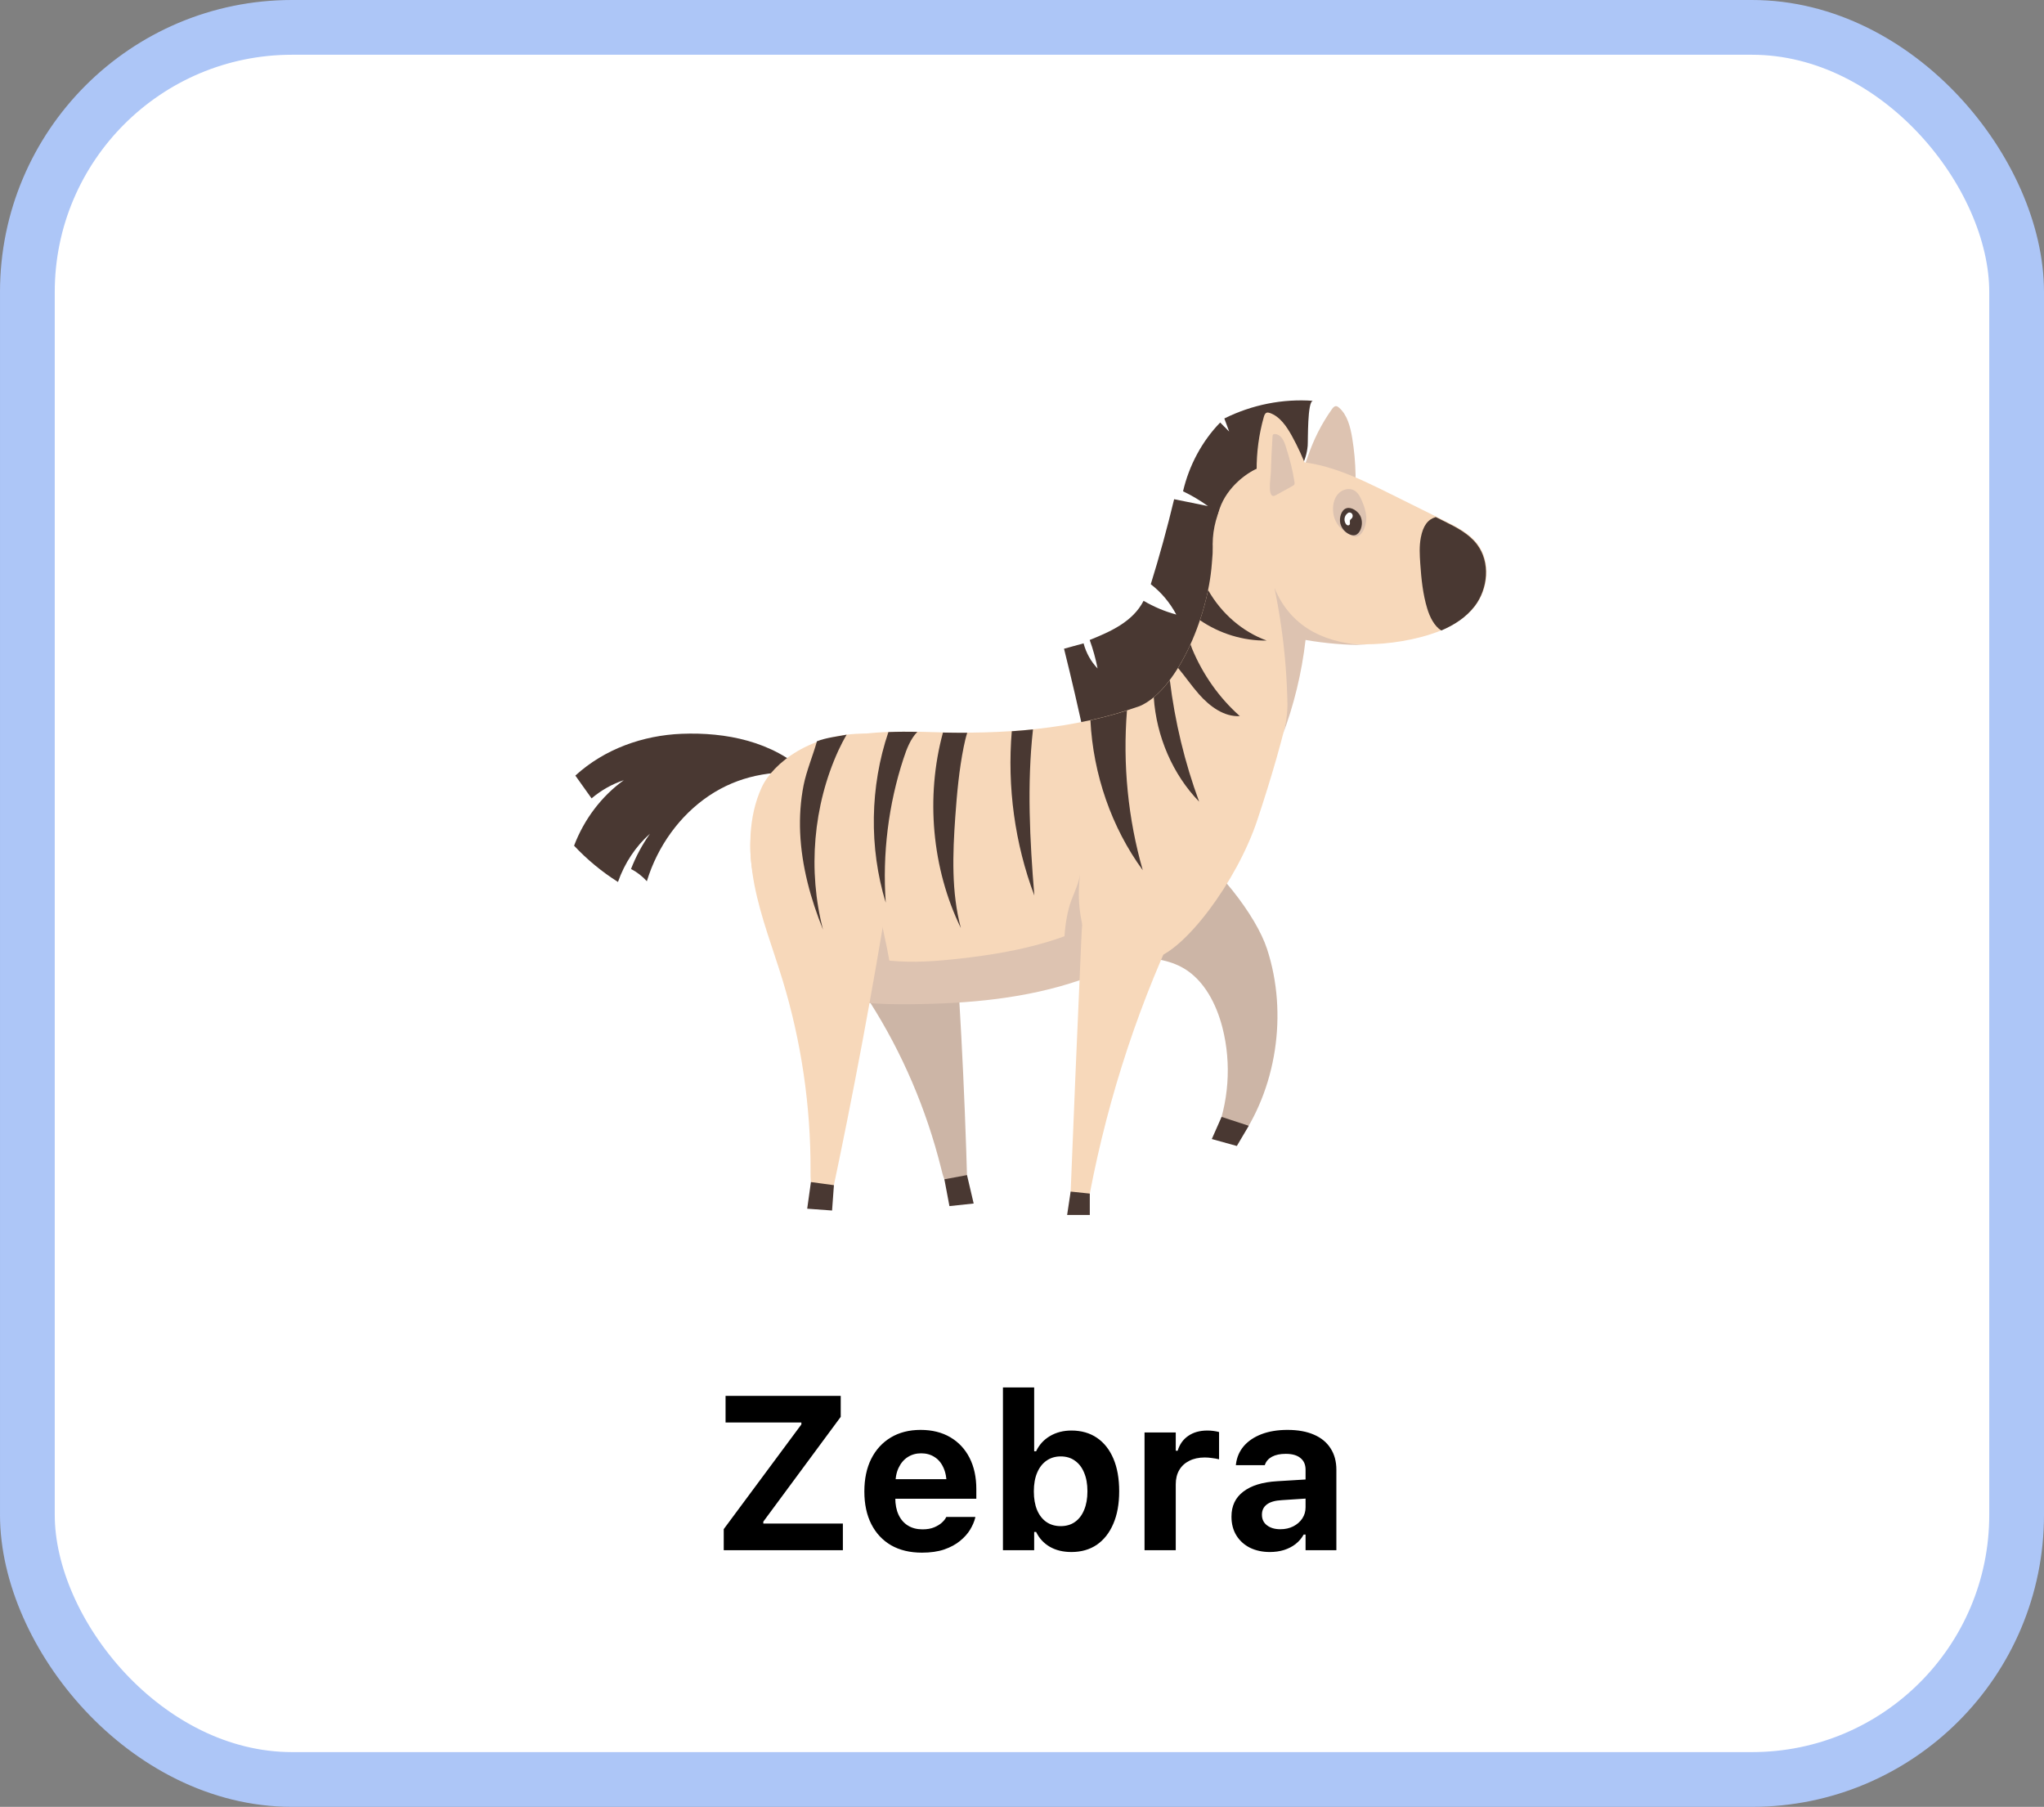 <svg width="112" height="99" viewBox="0 0 112 99" fill="none" xmlns="http://www.w3.org/2000/svg">
<rect x="0" y="0" width="112" height="99" fill="#808080" stroke="none"/>
<rect x="1.5" y="1.5" width="109" height="96" rx="14.5" fill="white" stroke="#ADC6F7" stroke-width="3"/>
<path d="M71.95 21.962C70.288 21.839 68.599 22.176 67.087 22.929C67.175 23.168 67.263 23.407 67.352 23.646C67.187 23.48 67.023 23.314 66.859 23.15C65.871 24.166 65.157 25.49 64.824 26.919C65.299 27.146 65.758 27.418 66.19 27.729C65.573 27.603 64.954 27.478 64.336 27.352C63.959 28.922 63.533 30.476 63.056 32.011C63.625 32.447 64.106 33.019 64.454 33.672C63.831 33.505 63.227 33.251 62.662 32.919C62.074 34.067 60.846 34.608 59.709 35.065C59.893 35.572 60.037 36.095 60.142 36.627C59.78 36.252 59.512 35.772 59.374 35.25C59.017 35.348 58.66 35.446 58.303 35.545C58.716 37.201 59.102 38.867 59.458 40.539C61.009 40.751 62.624 40.381 63.962 39.508C65.302 38.634 66.357 37.262 66.908 35.678C67.4 34.263 67.493 32.72 67.922 31.281C68.451 29.513 69.472 27.962 70.618 26.578C71.147 25.942 71.576 25.302 71.654 24.425C71.678 24.174 71.627 21.938 71.95 21.962Z" fill="#493832"/>
<path d="M37.344 40.206C35.243 40.292 33.133 41.028 31.526 42.495C31.823 42.911 32.119 43.328 32.415 43.744C32.941 43.298 33.543 42.959 34.181 42.748C32.97 43.617 32.007 44.884 31.456 46.337C32.177 47.105 32.988 47.774 33.862 48.324C34.22 47.296 34.832 46.374 35.616 45.678C35.195 46.271 34.844 46.924 34.576 47.613C34.898 47.779 35.194 48.007 35.444 48.284C36.028 46.362 37.253 44.675 38.84 43.606C40.47 42.508 42.3 42.193 44.184 42.357C42.347 40.616 39.761 40.109 37.344 40.206Z" fill="#493832"/>
<path d="M44.125 45.607C43.779 47.311 44.231 49.073 44.978 50.6C45.726 52.129 46.756 53.48 47.666 54.907C49.438 57.687 50.762 60.777 51.57 64.02C51.661 64.389 51.756 64.779 52.014 65.049C52.274 65.317 52.756 65.397 53.007 65.105C52.858 59.556 52.564 54.015 52.126 48.492C52.003 46.944 51.843 45.316 50.978 44.065C50.208 42.949 50.286 40.895 48.93 41.284C46.065 42.105 44.408 44.204 44.125 45.607Z" fill="#CCB5A6"/>
<path d="M72.981 22.42C73.039 22.338 73.112 22.25 73.208 22.253C73.266 22.254 73.318 22.291 73.365 22.33C73.822 22.72 73.992 23.381 74.094 24.001C74.204 24.665 74.264 25.339 74.278 26.014C74.284 26.288 74.274 26.585 74.114 26.799C73.955 27.008 73.69 27.08 73.441 27.118C72.926 27.199 72.398 27.195 71.884 27.105C70.843 26.923 71.415 25.741 71.663 25.01C71.978 24.08 72.423 23.203 72.981 22.42Z" fill="#DDC3B1"/>
<path d="M69.428 51.997C70.589 55.546 69.945 59.718 67.783 62.667C67.371 62.553 66.956 62.441 66.543 62.328C67.335 60.457 67.492 58.282 66.982 56.301C66.648 54.998 65.978 53.723 64.884 53.068C63.232 52.081 61.065 52.73 59.391 51.786C57.778 50.874 57.096 48.456 57.923 46.702C60.771 40.657 68.237 48.35 69.428 51.997Z" fill="#CCB5A6"/>
<path d="M71.02 27.394C70.439 26.34 70.003 25.214 68.944 25.65C68.154 25.976 67.078 26.874 66.769 28.078C66.543 28.959 66.472 29.953 66.404 30.864C66.175 33.961 64.418 37.86 62.443 38.691C58.797 39.985 54.897 40.245 51.058 40.113C47.767 40.001 42.654 40.04 41.417 44.301C40.185 48.548 42.852 52.498 46.507 53.578C51.876 55.165 57.786 54.482 62.734 51.729C62.734 52.257 62.825 52.605 63.157 52.536C64.864 52.185 67.777 48.295 68.893 44.936C70.39 40.427 71.621 35.751 71.665 30.961C71.676 29.734 71.602 28.448 71.02 27.394Z" fill="#F7D8BA"/>
<path d="M70.516 25.286C72.459 25.235 74.35 26.149 76.15 27.043C77.162 27.545 78.176 28.049 79.189 28.551C79.838 28.872 80.513 29.218 80.958 29.8C81.716 30.797 81.553 32.251 80.842 33.184C80.129 34.115 78.995 34.611 77.853 34.908C75.177 35.606 72.219 35.379 69.557 34.272C68.941 34.016 68.327 33.704 67.847 33.224C65.012 30.386 66.777 25.38 70.516 25.286Z" fill="#F7D8BA"/>
<path d="M48.759 52.635C50.038 52.762 51.325 52.665 52.601 52.522C55.828 52.16 59.14 51.461 61.798 49.446C61.901 49.76 62.12 50.01 62.332 50.249C62.771 50.745 63.211 51.241 63.65 51.737C62.194 52.452 60.734 53.167 59.211 53.692C56.227 54.72 53.064 54.992 49.933 55.022C49.042 55.031 48.151 55.019 47.266 54.928C46.628 54.862 45.967 54.742 45.449 54.336C45.086 54.049 44.82 53.643 44.587 53.224C44.427 52.937 44.277 52.634 44.233 52.301C44.176 51.873 44.339 51.334 44.777 51.234C45.17 51.144 45.324 51.523 45.619 51.727C46.499 52.329 47.742 52.535 48.759 52.635Z" fill="#DDC3B1"/>
<path d="M59.182 47.906C58.908 50.061 59.487 51.639 60.31 53.284C59.818 53.244 58.872 53.277 58.477 52.905C58.191 52.636 58.31 52.114 58.313 51.746C58.32 51.072 58.401 50.422 58.563 49.771C58.715 49.166 59.099 48.514 59.182 47.906Z" fill="#DDC3B1"/>
<path d="M48.162 49.645C48.358 51.222 48.934 52.757 48.847 54.345C48.843 54.426 48.834 54.513 48.79 54.578C48.724 54.674 48.601 54.696 48.491 54.708C48.253 54.734 47.084 54.943 46.985 54.647C46.945 54.524 47.181 54.203 47.23 54.093C47.352 53.807 47.442 53.498 47.535 53.199C47.846 52.183 48.296 50.73 48.162 49.645Z" fill="#DDC3B1"/>
<path d="M73.06 28.14C73.002 27.768 73.07 27.36 73.303 27.081C73.538 26.803 73.957 26.698 74.249 26.901C74.433 27.027 74.544 27.245 74.633 27.459C74.747 27.726 74.841 28.007 74.863 28.3C74.899 28.756 74.628 29.612 74.071 29.358C73.571 29.13 73.155 28.738 73.06 28.14Z" fill="#DDC3B1"/>
<path d="M73.442 28.679C73.508 28.948 73.705 29.168 73.943 29.276C74.047 29.322 74.163 29.35 74.269 29.316C74.391 29.277 74.482 29.165 74.54 29.042C74.653 28.8 74.656 28.498 74.535 28.261C74.411 28.014 74.06 27.769 73.79 27.844C73.484 27.929 73.371 28.391 73.442 28.679Z" fill="#493832"/>
<path d="M73.914 28.079C73.809 28.124 73.725 28.221 73.689 28.336C73.654 28.453 73.671 28.584 73.733 28.687C73.756 28.726 73.788 28.763 73.829 28.778C73.871 28.795 73.923 28.786 73.95 28.748C73.998 28.68 73.941 28.572 73.979 28.496C73.999 28.456 74.04 28.433 74.07 28.4C74.121 28.345 74.135 28.251 74.102 28.18C74.067 28.11 73.99 28.068 73.916 28.08L73.914 28.079Z" fill="white"/>
<path d="M80.927 29.823C80.482 29.24 79.806 28.896 79.157 28.573C78.994 28.492 78.833 28.412 78.67 28.331C78.236 28.461 77.979 28.8 77.853 29.455C77.763 29.924 77.79 30.408 77.823 30.885C77.881 31.718 77.964 32.556 78.206 33.348C78.348 33.817 78.595 34.309 78.975 34.545C79.69 34.242 80.341 33.819 80.809 33.206C81.52 32.273 81.685 30.819 80.927 29.823Z" fill="#493832"/>
<path d="M66.936 61.196L66.4 62.409L67.772 62.79L68.423 61.683L66.936 61.196Z" fill="#493832"/>
<path d="M69.247 22.856C69.274 22.757 69.313 22.647 69.403 22.614C69.459 22.593 69.52 22.608 69.577 22.626C70.132 22.816 70.506 23.369 70.803 23.911C71.121 24.491 71.399 25.098 71.631 25.724C71.726 25.978 71.813 26.26 71.733 26.52C71.653 26.779 71.428 26.946 71.208 27.078C70.752 27.35 70.258 27.547 69.747 27.659C68.713 27.885 68.863 26.562 68.857 25.782C68.849 24.793 68.98 23.802 69.247 22.856Z" fill="#F7D8BA"/>
<path d="M69.728 23.914C69.731 23.875 69.735 23.832 69.763 23.807C69.782 23.787 69.811 23.783 69.837 23.781C69.999 23.775 70.15 23.88 70.25 24.016C70.35 24.152 70.408 24.319 70.46 24.484C70.665 25.111 70.833 25.754 70.93 26.411C70.937 26.456 70.942 26.507 70.92 26.547C70.902 26.582 70.868 26.603 70.835 26.621C70.522 26.793 70.21 26.966 69.898 27.138C69.416 27.404 69.625 26.198 69.633 25.927C69.652 25.255 69.684 24.584 69.728 23.914Z" fill="#DDC3B1"/>
<path d="M41.736 43.144C40.986 44.775 40.992 46.705 41.339 48.488C41.685 50.27 42.348 51.958 42.877 53.686C43.906 57.053 44.427 60.599 44.413 64.145C44.412 64.549 44.408 64.975 44.591 65.328C44.775 65.679 45.221 65.904 45.535 65.685C46.748 59.989 47.819 54.258 48.748 48.5C49.009 46.886 49.25 45.183 48.723 43.646C48.253 42.276 48.832 40.211 47.428 40.196C44.464 40.166 42.352 41.802 41.736 43.144Z" fill="#F7D8BA"/>
<path d="M60.387 47.252C59.434 48.355 59.315 50.001 59.248 51.509C59.028 56.463 58.82 61.418 58.622 66.374C58.923 66.396 59.224 66.418 59.525 66.442C60.469 60.994 62.13 55.693 64.447 50.749C64.755 50.09 65.079 49.425 65.204 48.701C65.328 47.974 65.223 47.161 64.759 46.62C63.791 45.492 61.221 46.286 60.387 47.252Z" fill="#F7D8BA"/>
<path d="M44.434 64.767L45.694 64.938L45.593 66.326L44.23 66.226L44.434 64.767Z" fill="#493832"/>
<path d="M51.747 64.615L52.024 66.084L53.352 65.942L52.987 64.385L51.747 64.615Z" fill="#493832"/>
<path d="M58.665 65.289L59.715 65.398V66.569H58.473L58.665 65.289Z" fill="#493832"/>
<path d="M55.44 40.066C55.184 43.115 55.608 46.229 56.676 49.065C56.427 46.039 56.27 42.977 56.602 39.966C56.216 40.006 55.828 40.039 55.44 40.066Z" fill="#493832"/>
<path d="M52.344 44.758C52.436 43.472 52.552 42.183 52.806 40.922C52.858 40.665 52.919 40.404 52.999 40.149C52.554 40.152 52.111 40.148 51.669 40.138C50.709 43.667 51.065 47.598 52.651 50.852C52.125 48.887 52.201 46.798 52.344 44.758Z" fill="#493832"/>
<path d="M46.392 40.254C45.843 40.361 45.271 40.418 44.764 40.615C44.556 41.366 44.184 42.25 44.031 43.033C43.864 43.884 43.807 44.759 43.844 45.626C43.926 47.464 44.418 49.259 45.099 50.943C44.253 47.703 44.56 44.127 45.944 41.11C46.059 40.86 46.246 40.496 46.392 40.254Z" fill="#493832"/>
<path d="M49.508 41.56C49.682 41.028 49.89 40.487 50.265 40.099C49.759 40.09 49.225 40.09 48.679 40.111C47.668 43.092 47.613 46.444 48.534 49.46C48.346 46.792 48.679 44.081 49.508 41.56Z" fill="#493832"/>
<path d="M61.752 38.93C61.092 39.139 60.424 39.316 59.749 39.465C59.899 42.435 60.911 45.35 62.618 47.682C61.809 44.863 61.515 41.871 61.752 38.93Z" fill="#493832"/>
<path d="M66.197 32.329C66.085 32.881 65.934 33.438 65.752 33.982C66.838 34.722 68.124 35.116 69.408 35.097C68.084 34.617 66.927 33.617 66.197 32.329Z" fill="#493832"/>
<path d="M65.318 35.539C65.288 35.464 65.259 35.385 65.234 35.303C65.025 35.762 64.796 36.198 64.55 36.597C64.943 37.066 65.295 37.582 65.7 38.041C66.293 38.712 67.079 39.287 67.937 39.236C66.816 38.245 65.911 36.969 65.318 35.539Z" fill="#493832"/>
<path d="M65.706 43.924C64.918 41.787 64.378 39.544 64.099 37.263C63.82 37.634 63.524 37.954 63.22 38.208C63.362 40.357 64.263 42.438 65.706 43.924Z" fill="#493832"/>
<path d="M69.832 32.208C70.791 34.545 72.887 35.28 74.896 35.342C73.771 35.349 72.647 35.256 71.537 35.065C71.329 36.873 70.897 38.652 70.257 40.336C70.441 39.864 70.553 39.099 70.545 38.587C70.534 37.876 70.498 37.165 70.441 36.456C70.326 35.028 70.124 33.606 69.832 32.208Z" fill="#DDC3B1"/>
<path d="M39.657 84.938H46.185V83.478H41.825V83.373L46.067 77.631V76.482H39.757V77.941H43.911V78.047L39.657 83.783V84.938ZM50.515 85.072C50.987 85.072 51.395 85.014 51.739 84.897C52.087 84.775 52.376 84.619 52.606 84.428C52.841 84.236 53.024 84.031 53.157 83.812C53.29 83.59 53.382 83.377 53.433 83.174L53.444 83.115H51.851L51.833 83.15C51.794 83.232 51.72 83.324 51.61 83.426C51.505 83.523 51.364 83.609 51.188 83.684C51.013 83.758 50.8 83.795 50.55 83.795C50.241 83.795 49.976 83.727 49.753 83.59C49.53 83.453 49.358 83.256 49.237 82.998C49.116 82.74 49.056 82.43 49.056 82.066V81.375C49.056 81 49.116 80.684 49.237 80.426C49.362 80.164 49.53 79.967 49.741 79.834C49.956 79.697 50.2 79.629 50.474 79.629C50.751 79.629 50.993 79.695 51.2 79.828C51.411 79.957 51.575 80.15 51.692 80.408C51.813 80.666 51.874 80.988 51.874 81.375V82.061L52.677 81.047H48.218V82.119H53.497V81.586C53.497 80.934 53.374 80.365 53.128 79.881C52.882 79.397 52.53 79.019 52.073 78.75C51.616 78.481 51.073 78.346 50.444 78.346C49.819 78.346 49.274 78.484 48.81 78.762C48.349 79.039 47.991 79.43 47.737 79.934C47.487 80.438 47.362 81.031 47.362 81.715V81.721C47.362 82.412 47.489 83.008 47.743 83.508C47.997 84.008 48.358 84.394 48.827 84.668C49.3 84.938 49.862 85.072 50.515 85.072ZM58.706 85.037C59.245 85.037 59.71 84.904 60.101 84.639C60.491 84.369 60.792 83.986 61.003 83.49C61.218 82.994 61.325 82.402 61.325 81.715V81.703C61.325 81.012 61.22 80.418 61.009 79.922C60.798 79.426 60.497 79.045 60.106 78.779C59.716 78.514 59.249 78.381 58.706 78.381C58.265 78.381 57.872 78.482 57.528 78.686C57.188 78.889 56.937 79.166 56.773 79.518H56.667V76.019H54.956V84.938H56.667V83.936H56.773C56.94 84.283 57.19 84.555 57.523 84.75C57.855 84.941 58.249 85.037 58.706 85.037ZM58.12 83.619C57.819 83.619 57.558 83.543 57.335 83.391C57.116 83.238 56.946 83.019 56.825 82.734C56.708 82.449 56.649 82.111 56.649 81.721V81.709C56.649 81.311 56.71 80.971 56.831 80.689C56.952 80.404 57.122 80.186 57.341 80.033C57.563 79.877 57.823 79.799 58.12 79.799C58.425 79.799 58.685 79.877 58.899 80.033C59.118 80.186 59.286 80.404 59.403 80.689C59.524 80.971 59.585 81.309 59.585 81.703V81.715C59.585 82.109 59.524 82.449 59.403 82.734C59.286 83.019 59.118 83.238 58.899 83.391C58.685 83.543 58.425 83.619 58.12 83.619ZM62.714 84.938H64.425V81.328C64.425 81.023 64.489 80.762 64.618 80.543C64.747 80.324 64.931 80.156 65.169 80.039C65.407 79.918 65.689 79.857 66.013 79.857C66.145 79.857 66.276 79.867 66.405 79.887C66.538 79.902 66.669 79.926 66.798 79.957V78.463C66.712 78.439 66.612 78.42 66.499 78.404C66.39 78.389 66.276 78.381 66.159 78.381C65.741 78.381 65.392 78.478 65.11 78.674C64.829 78.865 64.636 79.137 64.53 79.488H64.425V78.486H62.714V84.938ZM69.581 85.037C69.862 85.037 70.122 85 70.36 84.926C70.603 84.848 70.814 84.738 70.993 84.598C71.177 84.453 71.323 84.281 71.433 84.082H71.538V84.938H73.226V80.531C73.226 80.074 73.12 79.684 72.909 79.359C72.702 79.031 72.399 78.781 72.001 78.609C71.603 78.434 71.118 78.346 70.548 78.346C70.009 78.346 69.534 78.424 69.124 78.58C68.718 78.736 68.394 78.955 68.151 79.236C67.913 79.518 67.77 79.848 67.724 80.227L67.718 80.279H69.3L69.311 80.256C69.378 80.064 69.507 79.918 69.698 79.816C69.894 79.711 70.145 79.658 70.454 79.658C70.806 79.658 71.073 79.734 71.257 79.887C71.444 80.035 71.538 80.25 71.538 80.531V82.588C71.538 82.814 71.478 83.019 71.356 83.203C71.235 83.383 71.071 83.525 70.864 83.631C70.657 83.736 70.421 83.789 70.155 83.789C69.858 83.789 69.616 83.719 69.429 83.578C69.241 83.438 69.147 83.244 69.147 82.998V82.986C69.147 82.752 69.237 82.566 69.417 82.43C69.597 82.293 69.87 82.215 70.237 82.195L72.382 82.055V81.012L69.98 81.158C69.179 81.205 68.561 81.394 68.128 81.727C67.694 82.055 67.478 82.51 67.478 83.092V83.103C67.478 83.494 67.567 83.836 67.747 84.129C67.927 84.418 68.175 84.643 68.491 84.803C68.811 84.959 69.175 85.037 69.581 85.037Z" fill="black"/>
</svg>
